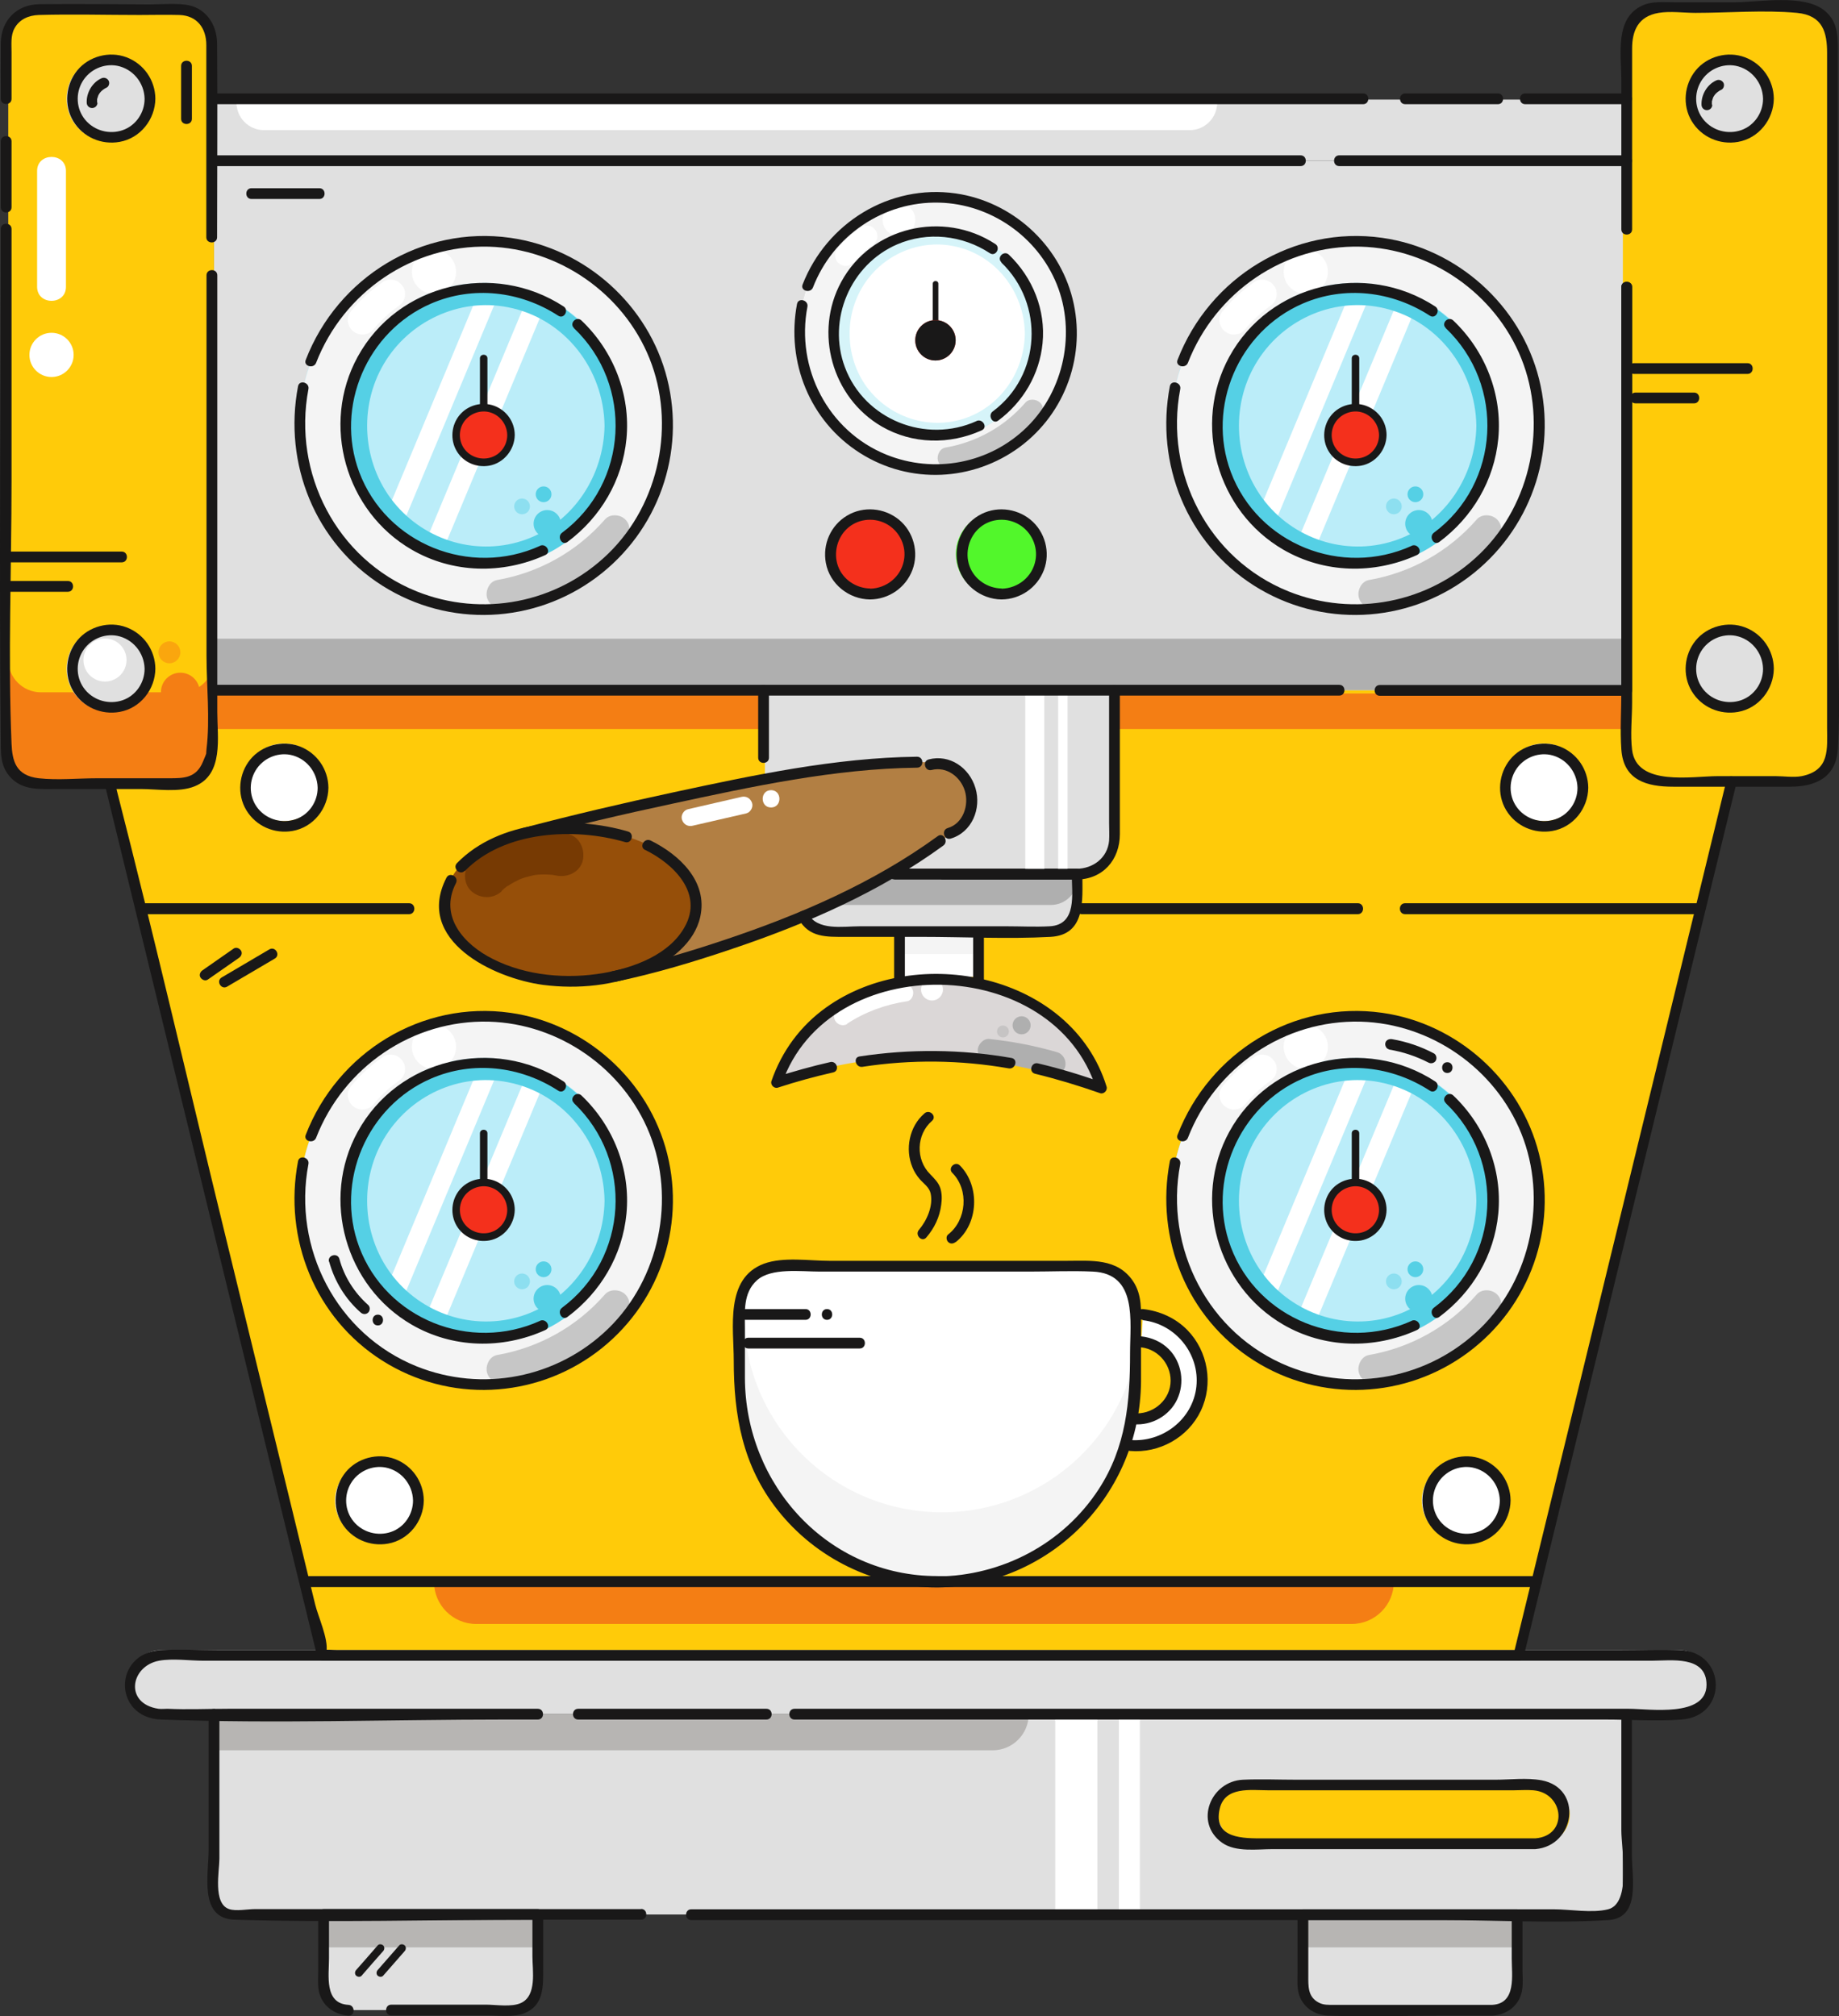 <?xml version="1.0" encoding="UTF-8"?>
<svg id="Layer_2" data-name="Layer 2" xmlns="http://www.w3.org/2000/svg" viewBox="0 0 95.64 104.87">
  <rect x="0" y="0" width="95.64" height="104.87" fill="#333333" stroke="none"/>
  <defs>
    <style>
      .cls-1 {
        fill: #f4f4f4;
      }

      .cls-2, .cls-3 {
        fill: #f47e14;
      }

      .cls-4 {
        fill: #fff;
      }

      .cls-5 {
        fill: #f4301c;
      }

      .cls-6 {
        fill: #ffcb09;
      }

      .cls-7 {
        fill: #b7b5b3;
      }

      .cls-8 {
        fill: #b27f43;
      }

      .cls-9 {
        fill: #bbedf9;
      }

      .cls-10 {
        fill: #dbd7d7;
      }

      .cls-11, .cls-12 {
        fill: #afafaf;
      }

      .cls-13 {
        fill: #e0e0e0;
      }

      .cls-14 {
        fill: #c6c6c6;
      }

      .cls-15 {
        fill: #191818;
      }

      .cls-16 {
        fill: #964f09;
      }

      .cls-17, .cls-18, .cls-19 {
        fill: #55d0e5;
      }

      .cls-20 {
        fill: #773a03;
      }

      .cls-21 {
        fill: #52f72b;
      }

      .cls-18 {
        opacity: .24;
      }

      .cls-19 {
        opacity: .45;
      }

      .cls-12, .cls-3 {
        opacity: .47;
      }
    </style>
  </defs>
  <g id="Layer_1-2" data-name="Layer 1">
    <g>
      <polygon class="cls-6" points="78.84 86.1 16.58 85.92 4.07 34.43 91.13 35.63 78.84 86.1"/>
      <path class="cls-2" d="M22.57,82.27h49.92c0,1.21-.98,2.2-2.2,2.2H24.77c-1.21,0-2.2-.98-2.2-2.2h0Z"/>
      <rect class="cls-13" x="6.71" y="85.83" width="82.32" height="3.32" rx="1.66" ry="1.66"/>
      <g>
        <path class="cls-13" d="M26.68,104.55h-8.56c-.71,0-1.29-.58-1.29-1.29v-3.69h11.14v3.69c0,.71-.58,1.29-1.29,1.29Z"/>
        <path class="cls-13" d="M77.61,104.55h-8.56c-.71,0-1.29-.58-1.29-1.29v-3.69h11.14v3.69c0,.71-.58,1.29-1.29,1.29Z"/>
      </g>
      <g>
        <rect class="cls-7" x="16.83" y="96.31" width="11.14" height="4.98"/>
        <rect class="cls-7" x="67.76" y="96.31" width="11.14" height="4.98"/>
      </g>
      <path class="cls-10" d="M40.31,56.3c2.43-7.32,14.71-7.06,16.89,.29-5.79-2.1-11.05-2.22-16.89-.29h0Z"/>
      <path class="cls-4" d="M48.76,82.27h0c-5.69,0-10.3-4.61-10.3-10.3v-4c0-1.17,.95-2.13,2.13-2.13h16.35c1.17,0,2.13,.95,2.13,2.13v4c0,5.69-4.61,10.3-10.3,10.3Z"/>
      <path class="cls-1" d="M59.29,68.36v3.4c0,5.69-4.61,10.3-10.3,10.3s-10.3-4.61-10.3-10.3v-3.4c0,5.69,4.61,10.3,10.3,10.3s10.3-4.61,10.3-10.3Z"/>
      <path class="cls-4" d="M58.77,75.24c1.88,.19,3.55-1.19,3.74-3.07s-1.19-3.55-3.07-3.74l-.09,1.41c1.1,.11,1.91,1.09,1.8,2.2s-1.09,1.91-2.2,1.8"/>
      <rect class="cls-13" x="11.13" y="8.36" width="73.38" height="27.54"/>
      <rect class="cls-11" x="11.13" y="33.22" width="73.38" height="2.68"/>
      <rect class="cls-2" x="11.13" y="36.07" width="28.58" height="1.85"/>
      <rect class="cls-2" x="57.95" y="36.07" width="28.58" height="1.85"/>
      <path class="cls-13" d="M11.01,89.16H84.39v9.38c0,.57-.46,1.04-1.04,1.04H12.18c-.65,0-1.17-.53-1.17-1.17v-9.25h0Z"/>
      <rect class="cls-6" x=".43" y=".39" width="10.7" height="40.26" rx="1.7" ry="1.7"/>
      <path class="cls-2" d="M11.13,34.31v5c0,.94-.77,1.7-1.71,1.7H2.13c-.94,0-1.7-.76-1.7-1.7v-5c0,.94,.76,1.7,1.7,1.7h7.29c.94,0,1.71-.76,1.71-1.7Z"/>
      <rect class="cls-6" x="84.4" y=".5" width="10.7" height="40.26" rx="1.7" ry="1.7"/>
      <rect class="cls-13" x="11.13" y="5.18" width="73.38" height="3.18"/>
      <path class="cls-15" d="M84.32,14.93v20.98l.28-.28h-12.84c-.36,0-.36,.56,0,.56h12.84c.15,0,.28-.13,.28-.28V14.93c0-.36-.56-.36-.56,0h0Z"/>
      <rect class="cls-6" x="63.34" y="92.84" width="18.3" height="3.06" rx="1.53" ry="1.53"/>
      <path class="cls-15" d="M69.65,8.64h14.95c.36,0,.36-.56,0-.56h-14.95c-.36,0-.36,.56,0,.56h0Z"/>
      <path class="cls-15" d="M11.13,8.64h56.51c.36,0,.36-.56,0-.56H11.13c-.36,0-.36,.56,0,.56h0Z"/>
      <g>
        <path class="cls-15" d="M.5,30.78H3.53c.36,0,.36-.56,0-.56H.5c-.36,0-.36,.56,0,.56H.5Z"/>
        <path class="cls-15" d="M.43,29.25H6.33c.36,0,.36-.56,0-.56H.43c-.36,0-.36,.56,0,.56H.43Z"/>
      </g>
      <g>
        <path class="cls-15" d="M85.06,20.98h3.04c.36,0,.36-.56,0-.56h-3.04c-.36,0-.36,.56,0,.56h0Z"/>
        <path class="cls-15" d="M84.98,19.45h5.9c.36,0,.36-.56,0-.56h-5.9c-.36,0-.36,.56,0,.56h0Z"/>
      </g>
      <path class="cls-15" d="M7.51,47.55h13.76c.37,0,.37-.57,0-.57H7.51c-.37,0-.37,.57,0,.57h0Z"/>
      <path class="cls-15" d="M73.08,47.55h15.15c.37,0,.37-.57,0-.57h-15.15c-.37,0-.37,.57,0,.57h0Z"/>
      <path class="cls-15" d="M56.26,47.55h14.35c.37,0,.37-.57,0-.57h-14.35c-.37,0-.37,.57,0,.57h0Z"/>
      <path class="cls-15" d="M15.89,82.55H79.91c.37,0,.37-.57,0-.57H15.89c-.37,0-.37,.57,0,.57h0Z"/>
      <path class="cls-15" d="M.6,5.14V2.69c0-.4-.05-.84,.15-1.21,.26-.48,.74-.68,1.26-.7,1.75-.05,3.5,0,5.25,0,.69,0,1.38-.02,2.07,0,.93,.03,1.4,.7,1.4,1.56V12.34c0,.36,.56,.36,.56,0,0-3.36,.03-6.72,0-10.08-.01-1.01-.61-1.9-1.67-2.02-.6-.07-1.24-.01-1.84-.01C5.87,.22,3.95,.2,2.03,.22,.85,.24,.06,1.07,.04,2.23,.03,3.2,.04,4.17,.04,5.14c0,.36,.56,.36,.56,0H.6Z"/>
      <path class="cls-15" d="M.6,10.78v-3.43c0-.36-.56-.36-.56,0v3.43c0,.36,.56,.36,.56,0H.6Z"/>
      <path class="cls-15" d="M10.74,14.32v19.79c0,1.57,.19,3.29,0,4.85-.04,.36,.05,.09-.19,.67-.35,.84-.99,.85-1.73,.85h-3.76c-1,0-2.06,.11-3.05,0-1.19-.14-1.37-.9-1.41-1.8-.19-4.53,0-9.11,0-13.64V11.91c0-.36-.56-.36-.56,0C.04,20.84-.05,29.78,.04,38.71c0,.61,.03,1.16,.45,1.66,.65,.77,1.6,.67,2.51,.67H7.33c.84,0,1.98,.19,2.79-.14,1.53-.61,1.18-2.56,1.18-3.86V14.32c0-.36-.56-.36-.56,0h0Z"/>
      <g>
        <circle class="cls-4" cx="19.44" cy="78.05" r="2.02"/>
        <circle class="cls-4" cx="75.96" cy="78.05" r="2.02"/>
      </g>
      <g>
        <circle class="cls-4" cx="14.77" cy="40.69" r="2.02"/>
        <circle class="cls-4" cx="80.29" cy="40.69" r="2.02"/>
      </g>
      <g>
        <circle class="cls-4" cx="19.74" cy="78.05" r="2.02"/>
        <circle class="cls-4" cx="76.27" cy="78.05" r="2.02"/>
      </g>
      <g>
        <path class="cls-15" d="M5.51,41.05c1.24,5.09,2.48,10.19,3.72,15.28l5.9,24.23c.46,1.87,.91,3.74,1.37,5.61,.03,.11,.14,.2,.26,.2h21.04c11.17,0,22.34,0,33.51,0h7.66c.35,0,.35-.54,0-.54H17.49c-.19,0-.47-.05-.65,0-.11,.03,.1,.31,.14,.06,.1-.65-.44-1.82-.59-2.44l-1.21-4.98c-1.15-4.72-2.3-9.44-3.45-14.16-1.87-7.66-3.65-15.35-5.6-22.98-.04-.14-.07-.29-.1-.43-.08-.34-.6-.19-.52,.14h0Z"/>
        <path class="cls-15" d="M89.79,40.58c-1.24,5.11-2.49,10.22-3.73,15.33-1.99,8.15-3.97,16.31-5.96,24.46-.46,1.89-.92,3.77-1.38,5.66-.08,.34,.44,.48,.52,.14,1.24-5.11,2.49-10.22,3.73-15.33,1.99-8.15,3.97-16.31,5.96-24.46,.46-1.89,.92-3.77,1.38-5.66,.08-.34-.44-.48-.52-.14h0Z"/>
      </g>
      <g>
        <path class="cls-15" d="M18.12,104.28c-1.27-.07-1.01-1.54-1.01-2.42v-2.28l-.28,.28h11.14l-.28-.28v2.17c0,.75,.24,2.04-.59,2.43-.49,.23-1.3,.09-1.81,.09h-4.94c-.36,0-.36,.56,0,.56h5.04c.58,0,1.31,.1,1.87-.11,1.02-.4,.99-1.39,.99-2.3v-2.84c0-.15-.13-.28-.28-.28h-11.14c-.15,0-.28,.13-.28,.28v2.89c0,.33-.03,.69,.02,1.02,.12,.79,.78,1.3,1.55,1.35,.36,.02,.36-.54,0-.56h0Z"/>
        <path class="cls-15" d="M77.61,104.28h-8.22c-.29,0-.57,.02-.83-.13-.55-.3-.52-.85-.52-1.38v-3.19l-.28,.28h11.14l-.28-.28v2.28c0,.88,.25,2.35-1.01,2.42-.36,.02-.36,.58,0,.56,.75-.04,1.39-.51,1.54-1.27,.07-.35,.03-.74,.03-1.09v-2.89c0-.15-.13-.28-.28-.28h-11.14c-.15,0-.28,.13-.28,.28v3.02c0,.4-.04,.82,.1,1.2,.23,.63,.82,1,1.48,1.03,2.03,.08,4.07,0,6.1,0h2.45c.36,0,.36-.56,0-.56Z"/>
      </g>
      <path class="cls-13" d="M58.03,35.86v7.7c0,1.03-.84,1.87-1.87,1.87h-14.51c-1.03,0-1.87-.84-1.87-1.87v-7.7"/>
      <path class="cls-13" d="M41.65,45.58h14.37v1.61c0,.76-.62,1.37-1.37,1.37h-11.62c-.57,0-1.06-.35-1.27-.85"/>
      <path class="cls-11" d="M41.73,45.43h14.37l-.07,.27c0,.76-.62,1.37-1.37,1.37h-11.62c-.57,0-1.06-.35-1.27-.85"/>
      <polygon class="cls-4" points="51.15 48.56 51.15 50.78 46.93 50.95 47.05 48.46 51.15 48.56"/>
      <polygon class="cls-1" points="50.95 48.51 50.95 49.62 46.72 49.62 46.84 48.46 50.95 48.51"/>
      <g>
        <path class="cls-15" d="M59.35,70.08c.94,.11,1.62,.98,1.52,1.91s-.98,1.6-1.91,1.52c-.37-.03-.36,.54,0,.57,.93,.08,1.86-.44,2.26-1.29s.25-1.92-.43-2.61c-.39-.39-.89-.61-1.44-.67-.15-.02-.28,.14-.29,.29,0,.17,.13,.27,.29,.29h0Z"/>
        <path class="cls-15" d="M59.44,68.67c1.7,.19,2.96,1.75,2.78,3.45s-1.76,2.92-3.45,2.78c-.37-.03-.36,.54,0,.57,1.52,.13,3.02-.7,3.68-2.09s.38-3.09-.7-4.2c-.62-.63-1.43-.99-2.3-1.09-.36-.04-.36,.53,0,.57h0Z"/>
      </g>
      <path class="cls-15" d="M48.76,81.98c-5.7,0-10-4.74-10.02-10.31,0-.86,0-1.72,0-2.57s-.11-1.85,.63-2.51,2.29-.45,3.25-.45h10.95c1.08,0,2.18-.05,3.26,0,2.34,.1,1.94,2.59,1.94,4.24,0,2.53-.2,4.88-1.63,7.08-1.85,2.84-5.02,4.5-8.39,4.54-.37,0-.37,.58,0,.57,5.89-.08,10.54-4.83,10.59-10.7,0-.95,0-1.9,0-2.85,0-.83,.07-1.67-.42-2.39-.82-1.2-2.18-1.05-3.44-1.05h-12.35c-1.03,0-2.4-.22-3.4,.15-2.04,.76-1.57,3.33-1.57,5.04,0,2.85,.46,5.47,2.28,7.77,1.99,2.53,5.09,4.03,8.31,4.03,.37,0,.37-.57,0-.57Z"/>
      <g>
        <g>
          <g>
            <circle class="cls-9" cx="25.15" cy="62.44" r="7.18"/>
            <circle class="cls-9" cx="25.15" cy="62.44" r="9.58"/>
          </g>
          <g>
            <rect class="cls-4" x="18.01" y="61.96" width="14.37" height="1" transform="translate(-42.15 61.65) rotate(-67.35)"/>
            <rect class="cls-4" x="16.16" y="61.01" width="13.55" height="1" transform="translate(-42.66 58.98) rotate(-67.35)"/>
          </g>
          <path class="cls-15" d="M25.35,61.51v-2.56c0-.25-.39-.25-.39,0v2.56c0,.25,.39,.25,.39,0h0Z"/>
          <circle class="cls-5" cx="25.15" cy="62.93" r="1.43"/>
          <path class="cls-15" d="M26.38,62.93c0,.51-.32,.98-.81,1.15s-1.05,.02-1.38-.38-.36-.97-.1-1.4,.78-.67,1.28-.58c.58,.11,1,.62,1.01,1.21,0,.25,.4,.25,.39,0,0-.68-.42-1.28-1.06-1.52s-1.38-.04-1.81,.48-.5,1.28-.15,1.87,1.03,.88,1.7,.76c.76-.14,1.31-.83,1.32-1.59,0-.25-.39-.25-.39,0Z"/>
          <path class="cls-1" d="M25.09,71.86c-5.25,0-9.52-4.22-9.52-9.42s4.27-9.42,9.52-9.42,9.52,4.22,9.52,9.42-4.27,9.42-9.52,9.42Zm0-16.83c-4.13,0-7.23,3.34-7.23,7.43s3.09,7.4,7.23,7.4,7.5-3.33,7.5-7.42-3.36-7.42-7.5-7.42Z"/>
          <path class="cls-4" d="M19.39,57.48c.34-.42,.73-.79,1.15-1.12l-.15,.12c.1-.08,.21-.16,.31-.23,.16-.11,.29-.25,.34-.45,.05-.18,.03-.42-.08-.58s-.26-.3-.45-.34-.41-.04-.58,.08c-.6,.42-1.15,.9-1.62,1.47-.07,.07-.12,.15-.16,.24-.05,.09-.07,.19-.06,.29,0,.18,.08,.4,.22,.53s.33,.23,.53,.22c.19,0,.41-.07,.53-.22h0Z"/>
          <circle class="cls-4" cx="22.57" cy="54.45" r="1.15"/>
          <path class="cls-17" d="M31.44,62.46c-.04,2.59-1.61,5.01-4.08,5.91s-5.24,.1-6.88-1.93-1.84-4.96-.52-7.2,3.91-3.45,6.45-2.95c2.95,.57,4.99,3.21,5.03,6.17,0,.71,1.11,.71,1.1,0-.04-3.04-1.87-5.8-4.72-6.91s-6.24-.17-8.17,2.22-2.2,5.81-.64,8.47c1.55,2.63,4.61,4.02,7.6,3.48,3.46-.63,5.89-3.79,5.93-7.25,0-.71-1.09-.71-1.1,0Z"/>
          <path class="cls-15" d="M29.85,57.38c3.11,2.96,2.84,8.07-.62,10.64-.28,.21,0,.69,.28,.48,1.73-1.29,2.86-3.2,3.07-5.37,.22-2.3-.68-4.57-2.34-6.15-.26-.25-.65,.15-.39,.39h0Z"/>
          <path class="cls-15" d="M28.09,68.7c-3.63,1.65-8-.08-9.41-3.84-1.27-3.41,.41-7.32,3.74-8.76,2.17-.94,4.64-.65,6.61,.63,.3,.2,.58-.29,.28-.48-3.63-2.37-8.62-1.2-10.71,2.62-1.92,3.51-.64,8.03,2.81,10.03,2.14,1.24,4.72,1.29,6.95,.28,.33-.15,.04-.63-.28-.48h0Z"/>
          <circle class="cls-17" cx="28.46" cy="67.55" r=".71"/>
          <circle class="cls-17" cx="28.27" cy="66.02" r=".41"/>
          <circle class="cls-19" cx="27.15" cy="66.65" r=".41"/>
          <path class="cls-14" d="M26.24,71.92c2.41-.42,4.67-1.69,6.28-3.53,.27-.3,.3-.76,0-1.06-.27-.27-.79-.31-1.06,0-1.46,1.67-3.43,2.77-5.61,3.15-.4,.07-.62,.56-.52,.92,.12,.42,.52,.59,.92,.52h0Z"/>
          <path class="cls-15" d="M16.44,59.18c1.43-3.68,5.01-6.14,8.98-6.04,3.65,.1,7,2.43,8.36,5.82s.53,7.54-2.14,10.14-6.58,3.33-9.97,1.97c-4.17-1.68-6.46-6.15-5.63-10.52,.07-.35-.47-.5-.54-.15-.77,4.03,.89,8.16,4.38,10.37s7.91,1.98,11.14-.43,4.64-6.49,3.68-10.32-4.25-6.79-8.16-7.34c-4.6-.65-8.98,2.05-10.64,6.35-.13,.33,.41,.48,.54,.15h0Z"/>
        </g>
        <g>
          <g>
            <circle class="cls-9" cx="70.49" cy="62.44" r="7.18"/>
            <circle class="cls-9" cx="70.49" cy="62.44" r="9.58"/>
          </g>
          <g>
            <rect class="cls-4" x="63.34" y="61.96" width="14.37" height="1" transform="translate(-14.28 103.49) rotate(-67.35)"/>
            <rect class="cls-4" x="61.5" y="61.01" width="13.55" height="1" transform="translate(-14.79 100.82) rotate(-67.35)"/>
          </g>
          <path class="cls-15" d="M70.69,61.51v-2.56c0-.25-.39-.25-.39,0v2.56c0,.25,.39,.25,.39,0h0Z"/>
          <circle class="cls-5" cx="70.49" cy="62.93" r="1.43"/>
          <path class="cls-15" d="M71.72,62.93c0,.51-.32,.98-.81,1.15s-1.05,.02-1.38-.38-.36-.97-.1-1.4,.78-.67,1.28-.58c.58,.11,1,.62,1.01,1.21,0,.25,.4,.25,.39,0,0-.68-.42-1.28-1.06-1.52s-1.38-.04-1.81,.48-.5,1.28-.15,1.87,1.03,.88,1.7,.76c.76-.14,1.31-.83,1.32-1.59,0-.25-.39-.25-.39,0Z"/>
          <path class="cls-1" d="M70.43,71.86c-5.25,0-9.52-4.22-9.52-9.42s4.27-9.42,9.52-9.42,9.52,4.22,9.52,9.42-4.27,9.42-9.52,9.42Zm0-16.83c-4.13,0-7.23,3.34-7.23,7.43s3.09,7.4,7.23,7.4,7.5-3.33,7.5-7.42-3.36-7.42-7.5-7.42Z"/>
          <path class="cls-4" d="M64.72,57.48c.34-.42,.73-.79,1.15-1.12l-.15,.12c.1-.08,.21-.16,.31-.23,.16-.11,.29-.25,.34-.45,.05-.18,.03-.42-.08-.58s-.26-.3-.45-.34-.41-.04-.58,.08c-.6,.42-1.15,.9-1.62,1.47-.07,.07-.12,.15-.16,.24-.05,.09-.07,.19-.06,.29,0,.18,.08,.4,.22,.53s.33,.23,.53,.22c.19,0,.41-.07,.53-.22h0Z"/>
          <circle class="cls-4" cx="67.91" cy="54.45" r="1.15"/>
          <path class="cls-17" d="M76.78,62.46c-.04,2.59-1.61,5.01-4.08,5.91s-5.24,.1-6.88-1.93-1.84-4.96-.52-7.2,3.91-3.45,6.45-2.95c2.95,.57,4.99,3.21,5.03,6.17,0,.71,1.11,.71,1.1,0-.04-3.04-1.87-5.8-4.72-6.91s-6.24-.17-8.17,2.22-2.2,5.81-.64,8.47,4.61,4.02,7.6,3.48c3.46-.63,5.89-3.79,5.93-7.25,0-.71-1.09-.71-1.1,0Z"/>
          <path class="cls-15" d="M75.19,57.38c3.11,2.96,2.84,8.07-.62,10.64-.28,.21,0,.69,.28,.48,1.73-1.29,2.86-3.2,3.07-5.37,.22-2.3-.68-4.57-2.34-6.15-.26-.25-.65,.15-.39,.39h0Z"/>
          <path class="cls-15" d="M73.42,68.7c-3.63,1.65-8-.08-9.41-3.84-1.27-3.41,.41-7.32,3.74-8.76,2.17-.94,4.64-.65,6.61,.63,.3,.2,.58-.29,.28-.48-3.63-2.37-8.62-1.2-10.71,2.62-1.92,3.51-.64,8.03,2.81,10.03,2.14,1.24,4.72,1.29,6.95,.28,.33-.15,.04-.63-.28-.48h0Z"/>
          <circle class="cls-17" cx="73.79" cy="67.55" r=".71"/>
          <circle class="cls-17" cx="73.61" cy="66.02" r=".41"/>
          <circle class="cls-19" cx="72.49" cy="66.65" r=".41"/>
          <path class="cls-14" d="M71.58,71.92c2.41-.42,4.67-1.69,6.28-3.53,.27-.3,.3-.76,0-1.06-.27-.27-.79-.31-1.06,0-1.46,1.67-3.43,2.77-5.61,3.15-.4,.07-.62,.56-.52,.92,.12,.42,.52,.59,.92,.52h0Z"/>
          <path class="cls-15" d="M61.78,59.18c1.43-3.68,5.01-6.14,8.98-6.04,3.65,.1,7,2.43,8.36,5.82s.53,7.54-2.14,10.14-6.58,3.33-9.97,1.97c-4.17-1.68-6.46-6.15-5.63-10.52,.07-.35-.47-.5-.54-.15-.77,4.03,.89,8.16,4.38,10.37s7.91,1.98,11.14-.43,4.64-6.49,3.68-10.32-4.25-6.79-8.16-7.34c-4.6-.65-8.98,2.05-10.64,6.35-.13,.33,.41,.48,.54,.15h0Z"/>
        </g>
      </g>
      <g>
        <g>
          <g>
            <circle class="cls-9" cx="25.15" cy="22.13" r="7.18"/>
            <circle class="cls-9" cx="25.15" cy="22.13" r="9.58"/>
          </g>
          <g>
            <rect class="cls-4" x="18.01" y="21.65" width="14.37" height="1" transform="translate(-4.95 36.87) rotate(-67.35)"/>
            <rect class="cls-4" x="16.16" y="20.7" width="13.55" height="1" transform="translate(-5.46 34.2) rotate(-67.35)"/>
          </g>
          <path class="cls-15" d="M25.35,21.2v-2.56c0-.25-.39-.25-.39,0v2.56c0,.25,.39,.25,.39,0h0Z"/>
          <circle class="cls-5" cx="25.15" cy="22.63" r="1.43"/>
          <path class="cls-15" d="M26.38,22.63c0,.51-.32,.98-.81,1.15s-1.05,.02-1.38-.38-.36-.97-.1-1.4,.78-.67,1.28-.58c.58,.11,1,.62,1.01,1.21,0,.25,.4,.25,.39,0,0-.68-.42-1.28-1.06-1.52s-1.38-.04-1.81,.48-.5,1.28-.15,1.87,1.03,.88,1.7,.76c.76-.14,1.31-.83,1.32-1.59,0-.25-.39-.25-.39,0Z"/>
          <path class="cls-1" d="M25.09,31.55c-5.25,0-9.52-4.22-9.52-9.42s4.27-9.42,9.52-9.42,9.52,4.22,9.52,9.42-4.27,9.42-9.52,9.42Zm0-16.83c-4.13,0-7.23,3.34-7.23,7.43s3.09,7.4,7.23,7.4,7.5-3.33,7.5-7.42-3.36-7.42-7.5-7.42Z"/>
          <path class="cls-4" d="M19.39,17.17c.34-.42,.73-.79,1.15-1.12l-.15,.12c.1-.08,.21-.16,.31-.23,.16-.11,.29-.25,.34-.45,.05-.18,.03-.42-.08-.58s-.26-.3-.45-.34-.41-.04-.58,.08c-.6,.42-1.15,.9-1.62,1.47-.07,.07-.12,.15-.16,.24-.05,.09-.07,.19-.06,.29,0,.18,.08,.4,.22,.53s.33,.23,.53,.22c.19,0,.41-.07,.53-.22h0Z"/>
          <circle class="cls-4" cx="22.57" cy="14.14" r="1.15"/>
          <path class="cls-17" d="M31.44,22.15c-.04,2.59-1.61,5.01-4.08,5.91s-5.24,.1-6.88-1.93-1.84-4.96-.52-7.2c1.3-2.21,3.91-3.45,6.45-2.95,2.95,.57,4.99,3.21,5.03,6.17,0,.71,1.11,.71,1.1,0-.04-3.04-1.87-5.8-4.72-6.91s-6.24-.17-8.17,2.22-2.2,5.81-.64,8.47,4.61,4.02,7.6,3.48c3.46-.63,5.89-3.79,5.93-7.25,0-.71-1.09-.71-1.1,0Z"/>
          <path class="cls-15" d="M29.85,17.07c3.11,2.96,2.84,8.07-.62,10.64-.28,.21,0,.69,.28,.48,1.73-1.29,2.86-3.2,3.07-5.37,.22-2.3-.68-4.57-2.34-6.15-.26-.25-.65,.15-.39,.39h0Z"/>
          <path class="cls-15" d="M28.09,28.39c-3.63,1.65-8-.08-9.41-3.84-1.27-3.41,.41-7.32,3.74-8.76,2.17-.94,4.64-.65,6.61,.63,.3,.2,.58-.29,.28-.48-3.63-2.37-8.62-1.2-10.71,2.62-1.92,3.51-.64,8.03,2.81,10.03,2.14,1.24,4.72,1.29,6.95,.28,.33-.15,.04-.63-.28-.48h0Z"/>
          <circle class="cls-17" cx="28.46" cy="27.24" r=".71"/>
          <circle class="cls-17" cx="28.27" cy="25.71" r=".41"/>
          <circle class="cls-19" cx="27.15" cy="26.34" r=".41"/>
          <path class="cls-14" d="M26.24,31.61c2.41-.42,4.67-1.69,6.28-3.53,.27-.3,.3-.76,0-1.06-.27-.27-.79-.31-1.06,0-1.46,1.67-3.43,2.77-5.61,3.15-.4,.07-.62,.56-.52,.92,.12,.42,.52,.59,.92,.52h0Z"/>
          <path class="cls-15" d="M16.44,18.87c1.43-3.68,5.01-6.14,8.98-6.04,3.65,.1,7,2.43,8.36,5.82s.53,7.54-2.14,10.14-6.58,3.33-9.97,1.97c-4.17-1.68-6.46-6.15-5.63-10.52,.07-.35-.47-.5-.54-.15-.77,4.03,.89,8.16,4.38,10.37s7.91,1.98,11.14-.43,4.64-6.49,3.68-10.32-4.25-6.79-8.16-7.34c-4.6-.65-8.98,2.05-10.64,6.35-.13,.33,.41,.48,.54,.15h0Z"/>
        </g>
        <g>
          <g>
            <circle class="cls-9" cx="70.49" cy="22.13" r="7.18"/>
            <circle class="cls-9" cx="70.49" cy="22.13" r="9.58"/>
          </g>
          <g>
            <rect class="cls-4" x="63.34" y="21.65" width="14.37" height="1" transform="translate(22.92 78.71) rotate(-67.35)"/>
            <rect class="cls-4" x="61.5" y="20.7" width="13.55" height="1" transform="translate(22.41 76.04) rotate(-67.35)"/>
          </g>
          <path class="cls-15" d="M70.69,21.2v-2.56c0-.25-.39-.25-.39,0v2.56c0,.25,.39,.25,.39,0h0Z"/>
          <circle class="cls-5" cx="70.49" cy="22.63" r="1.43"/>
          <path class="cls-15" d="M71.72,22.63c0,.51-.32,.98-.81,1.15s-1.05,.02-1.38-.38-.36-.97-.1-1.4,.78-.67,1.28-.58c.58,.11,1,.62,1.01,1.21,0,.25,.4,.25,.39,0,0-.68-.42-1.28-1.06-1.52s-1.38-.04-1.81,.48-.5,1.28-.15,1.87,1.03,.88,1.7,.76c.76-.14,1.31-.83,1.32-1.59,0-.25-.39-.25-.39,0Z"/>
          <path class="cls-1" d="M70.43,31.55c-5.25,0-9.52-4.22-9.52-9.42s4.27-9.42,9.52-9.42,9.52,4.22,9.52,9.42-4.27,9.42-9.52,9.42Zm0-16.83c-4.13,0-7.23,3.34-7.23,7.43s3.09,7.4,7.23,7.4,7.5-3.33,7.5-7.42-3.36-7.42-7.5-7.42Z"/>
          <path class="cls-4" d="M64.72,17.17c.34-.42,.73-.79,1.15-1.12l-.15,.12c.1-.08,.21-.16,.31-.23,.16-.11,.29-.25,.34-.45,.05-.18,.03-.42-.08-.58s-.26-.3-.45-.34-.41-.04-.58,.08c-.6,.42-1.15,.9-1.62,1.47-.07,.07-.12,.15-.16,.24-.05,.09-.07,.19-.06,.29,0,.18,.08,.4,.22,.53s.33,.23,.53,.22c.19,0,.41-.07,.53-.22h0Z"/>
          <circle class="cls-4" cx="67.91" cy="14.14" r="1.15"/>
          <path class="cls-17" d="M76.78,22.15c-.04,2.59-1.61,5.01-4.08,5.91s-5.24,.1-6.88-1.93-1.84-4.96-.52-7.2,3.91-3.45,6.45-2.95c2.95,.57,4.99,3.21,5.03,6.17,0,.71,1.11,.71,1.1,0-.04-3.04-1.87-5.8-4.72-6.91s-6.24-.17-8.17,2.22-2.2,5.81-.64,8.47,4.61,4.02,7.6,3.48c3.46-.63,5.89-3.79,5.93-7.25,0-.71-1.09-.71-1.1,0Z"/>
          <path class="cls-15" d="M75.19,17.07c3.11,2.96,2.84,8.07-.62,10.64-.28,.21,0,.69,.28,.48,1.73-1.29,2.86-3.2,3.07-5.37,.22-2.3-.68-4.57-2.34-6.15-.26-.25-.65,.15-.39,.39h0Z"/>
          <path class="cls-15" d="M73.42,28.39c-3.63,1.65-8-.08-9.41-3.84-1.27-3.41,.41-7.32,3.74-8.76,2.17-.94,4.64-.65,6.61,.63,.3,.2,.58-.29,.28-.48-3.63-2.37-8.62-1.2-10.71,2.62-1.92,3.51-.64,8.03,2.81,10.03,2.14,1.24,4.72,1.29,6.95,.28,.33-.15,.04-.63-.28-.48h0Z"/>
          <circle class="cls-17" cx="73.79" cy="27.24" r=".71"/>
          <circle class="cls-17" cx="73.61" cy="25.71" r=".41"/>
          <circle class="cls-19" cx="72.49" cy="26.34" r=".41"/>
          <path class="cls-14" d="M71.58,31.61c2.41-.42,4.67-1.69,6.28-3.53,.27-.3,.3-.76,0-1.06-.27-.27-.79-.31-1.06,0-1.46,1.67-3.43,2.77-5.61,3.15-.4,.07-.62,.56-.52,.92,.12,.42,.52,.59,.92,.52h0Z"/>
          <path class="cls-15" d="M61.78,18.87c1.43-3.68,5.01-6.14,8.98-6.04,3.65,.1,7,2.43,8.36,5.82s.53,7.54-2.14,10.14-6.58,3.33-9.97,1.97c-4.17-1.68-6.46-6.15-5.63-10.52,.07-.35-.47-.5-.54-.15-.77,4.03,.89,8.16,4.38,10.37s7.91,1.98,11.14-.43,4.64-6.49,3.68-10.32-4.25-6.79-8.16-7.34c-4.6-.65-8.98,2.05-10.64,6.35-.13,.33,.41,.48,.54,.15h0Z"/>
        </g>
      </g>
      <path class="cls-15" d="M79.86,95.62h-14.15c-1.01,0-2.64,.04-2.28-1.53,.27-1.19,1.62-.97,2.54-.97h12.74c.34,0,.7-.03,1.04,0,1.6,.14,1.83,2.36,.1,2.5-.35,.03-.36,.58,0,.56,2.07-.17,2.5-3.17,.32-3.58-.76-.14-1.63-.03-2.4-.03h-10.32c-.93,0-1.87-.04-2.8,0-1.69,.07-2.57,2.23-1.09,3.28,.71,.5,1.81,.33,2.63,.33h13.66c.36,0,.36-.56,0-.56Z"/>
      <circle class="cls-13" cx="5.67" cy="5.14" r="2.21"/>
      <circle class="cls-13" cx="89.79" cy="5.08" r="1.96"/>
      <circle class="cls-13" cx="89.79" cy="34.79" r="1.96"/>
      <circle class="cls-13" cx="5.67" cy="34.79" r="2.21"/>
      <path class="cls-15" d="M7.52,5.14c0,.72-.45,1.39-1.14,1.63s-1.48,.03-1.95-.54-.51-1.37-.14-1.99,1.1-.95,1.8-.82c.82,.16,1.41,.88,1.43,1.71,0,.36,.56,.36,.56,0-.01-.96-.6-1.81-1.5-2.15s-1.96-.05-2.56,.68-.71,1.81-.21,2.64,1.46,1.25,2.41,1.08c1.08-.19,1.85-1.17,1.86-2.25,0-.36-.55-.36-.56,0Z"/>
      <g>
        <path class="cls-15" d="M84.88,11.92c0-3.13,0-6.26,0-9.39,0-.92,.31-1.68,1.38-1.86,.6-.1,1.31,0,1.92,0,1.73,0,3.55-.16,5.28,0,1.34,.13,1.56,1.02,1.56,2.08V37.86c0,1.09,.16,2.21-1.32,2.51-.42,.08-.94,0-1.36,0h-3c-1.35,0-4.22,.55-4.46-1.36-.1-.79,0-1.67,0-2.47V14.93c0-.36-.56-.36-.56,0v21.03c0,1-.07,2.03,0,3.02,.11,1.62,1.34,1.94,2.7,1.94h6.08c1.31,0,2.38-.47,2.48-1.95,.14-2.29,0-4.63,0-6.92,0-4.38,0-8.77,0-13.15V2.87c0-.85,.06-1.69-.67-2.3-1.07-.91-3.45-.45-4.72-.45h-3.09c-.55,0-1.16-.07-1.67,.16-1.47,.65-1.11,2.56-1.11,3.86v7.79c0,.36,.56,.36,.56,0h0Z"/>
        <g>
          <path class="cls-15" d="M91.69,5.14c0,.72-.45,1.39-1.14,1.63s-1.48,.03-1.95-.54-.51-1.37-.14-1.99,1.1-.95,1.8-.82c.82,.16,1.41,.88,1.43,1.71,0,.36,.56,.36,.56,0-.01-.96-.6-1.81-1.5-2.15s-1.96-.05-2.56,.68-.71,1.81-.21,2.64,1.46,1.25,2.41,1.08c1.08-.19,1.85-1.17,1.86-2.25,0-.36-.55-.36-.56,0Z"/>
          <path class="cls-15" d="M91.69,34.79c0,.72-.45,1.39-1.14,1.63s-1.48,.03-1.95-.54-.51-1.37-.14-1.99,1.1-.95,1.8-.82c.82,.16,1.41,.88,1.43,1.71,0,.36,.56,.36,.56,0-.01-.96-.6-1.81-1.5-2.15s-1.96-.05-2.56,.68-.71,1.81-.21,2.64,1.46,1.25,2.41,1.08c1.08-.19,1.85-1.17,1.86-2.25,0-.36-.55-.36-.56,0Z"/>
        </g>
      </g>
      <g>
        <circle class="cls-5" cx="45.26" cy="28.82" r="2.21"/>
        <circle class="cls-21" cx="51.92" cy="28.82" r="2.21"/>
        <path class="cls-15" d="M52.1,30.61c-.74-.01-1.43-.47-1.68-1.17s-.03-1.53,.55-2.01,1.41-.52,2.04-.14,.98,1.13,.84,1.86c-.16,.85-.9,1.45-1.76,1.47-.36,0-.36,.56,0,.56,.98-.01,1.85-.61,2.2-1.53s.06-2-.7-2.62-1.85-.72-2.7-.21-1.28,1.49-1.1,2.46c.2,1.1,1.2,1.89,2.3,1.9,.36,0,.36-.55,0-.56Z"/>
        <path class="cls-15" d="M45.26,30.61c-.74-.01-1.43-.47-1.68-1.17s-.03-1.53,.55-2.01,1.41-.52,2.04-.14,.98,1.13,.84,1.86c-.16,.85-.9,1.45-1.76,1.47-.36,0-.36,.56,0,.56,.98-.01,1.85-.61,2.2-1.53s.06-2-.7-2.62-1.85-.72-2.7-.21-1.28,1.49-1.1,2.46c.2,1.1,1.2,1.89,2.3,1.9,.36,0,.36-.55,0-.56Z"/>
      </g>
      <path class="cls-8" d="M48.96,43.02l-.92-3.1c-.09-.3-.36-.51-.68-.5-6.87,.22-19.86,3.68-19.86,3.68l.03,.04c-2.47,.57-4.23,2.01-4.23,3.7,0,2.19,2.93,3.96,6.54,3.96,.79,0,1.55-.09,2.25-.24h0s9.91-2.05,16.6-6.76c.24-.17,.35-.48,.26-.77Z"/>
      <path class="cls-16" d="M36.2,47.26c0,2.19-2.93,3.96-6.54,3.96s-6.54-1.77-6.54-3.96c0-1.86,1.13-3.24,4.52-3.93,.6-.12,1.28,.07,2.02-.03,3.58-.47,6.54,1.77,6.54,3.96Z"/>
      <g>
        <path class="cls-15" d="M47.06,50.95v-2.23c0-.36-.56-.36-.56,0v2.23c0,.36,.56,.36,.56,0h0Z"/>
        <path class="cls-15" d="M50.61,48.81v2.22c0,.36,.56,.36,.56,0v-2.22c0-.36-.56-.36-.56,0h0Z"/>
      </g>
      <path class="cls-15" d="M46.51,45.75h9.51l-.28-.28c0,1.02,.29,2.64-1.16,2.71-.74,.04-1.48,0-2.22,0h-7.65c-.89,0-2.2,.25-2.7-.67-.17-.31-.65-.03-.48,.28,.54,.99,1.47,.94,2.43,.94h3.95c2.23,0,4.49,.12,6.72,0,1.85-.1,1.66-1.92,1.66-3.27,0-.15-.13-.28-.28-.28h-9.51c-.36,0-.36,.56,0,.56h0Z"/>
      <path class="cls-4" d="M44.05,53.25c.95-.62,1.99-1,3.12-1.17,.24-.03,.37-.34,.31-.55-.07-.26-.31-.35-.55-.31-1.18,.17-2.33,.6-3.33,1.26-.2,.13-.29,.4-.16,.62,.12,.2,.41,.3,.62,.16h0Z"/>
      <circle class="cls-4" cx="48.47" cy="51.47" r=".57"/>
      <path class="cls-11" d="M51.44,55.24c.14,.01,.27,.03,.41,.05,.08,0,.15,.02,.23,.03-.12-.02,.04,0,.07,.01,.27,.04,.55,.09,.82,.14,.57,.11,1.13,.26,1.69,.42,.3,.09,.67-.11,.74-.42s-.1-.64-.42-.74c-1.16-.34-2.33-.56-3.53-.69-.31-.03-.61,.3-.6,.6,.02,.35,.26,.57,.6,.6h0Z"/>
      <path class="cls-15" d="M52.61,55.03c-2.63-.46-5.28-.48-7.91-.08-.35,.05-.2,.59,.15,.54,2.53-.39,5.09-.36,7.61,.08,.35,.06,.5-.47,.15-.54h0Z"/>
      <path class="cls-15" d="M43.19,55.24c-.97,.22-1.93,.49-2.87,.79l.34,.34c2.43-7.04,14.16-6.79,16.36,.29l.34-.34c-1.11-.4-2.23-.74-3.38-1.01-.35-.08-.5,.45-.15,.54,1.15,.28,2.27,.62,3.38,1.01,.2,.07,.4-.15,.34-.34-1.82-5.87-9.84-7.5-14.57-4.13-1.35,.96-2.32,2.28-2.86,3.84-.07,.2,.15,.41,.34,.34,.95-.31,1.9-.57,2.87-.79,.35-.08,.2-.61-.15-.54h0Z"/>
      <circle class="cls-12" cx="52.16" cy="53.65" r=".31"/>
      <circle class="cls-11" cx="53.13" cy="53.33" r=".47"/>
      <path class="cls-15" d="M33.56,44.21c1.48,.73,3.03,2.25,2.05,4-.81,1.46-2.67,2.13-4.22,2.4-1.9,.33-4.02,.15-5.76-.73-1.5-.75-2.81-2.21-1.92-3.94,.17-.33-.32-.61-.49-.29-1.68,3.26,2.45,5.24,5.04,5.58,1.81,.23,3.72,.04,5.39-.7,1.21-.54,2.47-1.48,2.77-2.85,.4-1.83-1.08-3.22-2.58-3.96-.33-.16-.62,.33-.29,.49h0Z"/>
      <path class="cls-4" d="M36.02,42.95l2.78-.64c.23-.05,.39-.33,.31-.55-.08-.24-.31-.37-.55-.31l-2.78,.64c-.23,.05-.39,.33-.31,.55,.08,.24,.31,.37,.55,.31h0Z"/>
      <path class="cls-4" d="M40.1,42c.58,0,.58-.9,0-.9s-.58,.9,0,.9h0Z"/>
      <path class="cls-8" d="M48.25,39.64c.88-.24,1.76,.51,2.03,1.49s-.06,2.05-.95,2.29l-.6,.56-1.13-4.34h.64Z"/>
      <path class="cls-15" d="M48.45,40.05c.78-.2,1.51,.36,1.73,1.09s-.08,1.69-.89,1.93c-.35,.1-.2,.65,.15,.55,1.11-.33,1.61-1.56,1.29-2.63s-1.35-1.77-2.43-1.49c-.35,.09-.2,.64,.15,.55h0Z"/>
      <path class="cls-15" d="M48.77,43.49c-3.32,2.42-7.16,4.08-11.04,5.38-1.93,.65-3.9,1.23-5.89,1.65-.36,.07-.21,.62,.15,.55,2.06-.43,4.1-1.04,6.1-1.72,3.86-1.3,7.67-2.96,10.97-5.37,.29-.21,0-.71-.29-.49h0Z"/>
      <path class="cls-15" d="M27.39,43.61c2.5-.67,5.02-1.26,7.55-1.8,4.17-.9,8.47-1.83,12.75-1.88,.37,0,.37-.57,0-.57-4.25,.05-8.52,.96-12.66,1.85-2.61,.56-5.22,1.17-7.8,1.85-.35,.09-.2,.64,.15,.55h0Z"/>
      <rect class="cls-4" x="53.32" y="35.86" width=".99" height="9.5"/>
      <rect class="cls-4" x="55.03" y="35.86" width=".49" height="9.5"/>
      <path class="cls-15" d="M39.99,39.41v-3.51c0-.36-.56-.36-.56,0v3.51c0,.36,.56,.36,.56,0h0Z"/>
      <path class="cls-15" d="M57.68,35.9v6.91c0,.3,.02,.62,0,.92-.08,.89-.83,1.45-1.69,1.46-1.16,.01-2.31,0-3.47,0h-3.48c-.36,0-.36,.56,0,.56,2.31,0,4.61,.01,6.92,0,1.39,0,2.28-1.02,2.28-2.37v-7.47c0-.36-.56-.36-.56,0h0Z"/>
      <path class="cls-15" d="M69.65,35.62H11.13c-.36,0-.36,.56,0,.56h58.52c.36,0,.36-.56,0-.56h0Z"/>
      <path class="cls-15" d="M38.78,68.65h3.11c.36,0,.36-.56,0-.56h-3.11c-.36,0-.36,.56,0,.56h0Z"/>
      <path class="cls-15" d="M43.01,68.65c.36,0,.36-.56,0-.56s-.36,.56,0,.56h0Z"/>
      <path class="cls-15" d="M10.81,50.95l1.62-1.13c.12-.08,.19-.25,.1-.38-.08-.12-.25-.19-.38-.1l-1.62,1.13c-.12,.08-.19,.25-.1,.38,.08,.12,.25,.19,.38,.1h0Z"/>
      <path class="cls-15" d="M11.81,51.32c.83-.49,1.65-.97,2.48-1.46,.31-.18,.03-.66-.28-.48-.83,.49-1.65,.97-2.48,1.46-.31,.18-.03,.66,.28,.48h0Z"/>
      <rect class="cls-4" x="54.88" y="89.16" width="2.19" height="10.42"/>
      <rect class="cls-4" x="58.19" y="89.16" width="1.09" height="10.42"/>
      <path class="cls-4" d="M1.93,8.89v6.03c0,.97,1.5,.97,1.5,0v-6.03c0-.97-1.5-.97-1.5,0h0Z"/>
      <circle class="cls-4" cx="2.68" cy="18.46" r="1.15"/>
      <path class="cls-15" d="M5.05,5.34c0-.05,0-.1,0-.15s0,.06,0,.02c0-.01,0-.02,0-.04,0-.02,.01-.05,.02-.07s.01-.05,.02-.07,.05-.09,0-.02c.02-.04,.04-.09,.07-.13,.01-.02,.03-.04,.04-.06,0,0,.01-.02,.02-.02,.03-.05-.04,.05,0,0,.03-.04,.06-.07,.1-.1,.02-.02,.04-.03,.06-.05,.03-.02-.05,.04-.01,.01,.01,0,.02-.01,.03-.02,.04-.03,.09-.06,.14-.08,.13-.06,.18-.26,.1-.38-.09-.13-.24-.17-.38-.1-.47,.22-.77,.75-.75,1.26,0,.15,.12,.28,.28,.28,.15,0,.28-.12,.28-.28h0Z"/>
      <path class="cls-15" d="M89.03,5.45c0-.05,0-.1,0-.15s0,.06,0,.02c0-.01,0-.02,0-.04,0-.02,.01-.05,.02-.07s.01-.05,.02-.07,.05-.09,0-.02c.02-.04,.04-.09,.07-.13,.01-.02,.03-.04,.04-.06,0,0,.01-.02,.02-.02,.03-.05-.04,.05,0,0,.03-.04,.06-.07,.1-.1,.02-.02,.04-.03,.06-.05,.03-.02-.05,.04-.01,.01,.01,0,.02-.01,.03-.02,.04-.03,.09-.06,.14-.08,.13-.06,.18-.26,.1-.38-.09-.13-.24-.17-.38-.1-.47,.22-.77,.75-.75,1.26,0,.15,.12,.28,.28,.28,.15,0,.28-.12,.28-.28h0Z"/>
      <path class="cls-15" d="M9.42,3.43v2.75c0,.36,.56,.36,.56,0V3.43c0-.36-.56-.36-.56,0h0Z"/>
      <path class="cls-15" d="M13.08,10.35h3.53c.36,0,.36-.56,0-.56h-3.53c-.36,0-.36,.56,0,.56h0Z"/>
      <circle class="cls-2" cx="9.38" cy="36" r="1.01"/>
      <circle class="cls-3" cx="8.81" cy="33.93" r=".57"/>
      <circle class="cls-4" cx="5.46" cy="34.33" r="1.12"/>
      <path class="cls-15" d="M7.52,34.79c0,.72-.45,1.39-1.14,1.63s-1.48,.03-1.95-.54-.51-1.37-.14-1.99,1.1-.95,1.8-.82c.82,.16,1.41,.88,1.43,1.71,0,.36,.56,.36,.56,0-.01-.96-.6-1.81-1.5-2.15s-1.96-.05-2.56,.68-.71,1.81-.21,2.64,1.46,1.25,2.41,1.08c1.08-.19,1.85-1.17,1.86-2.25,0-.36-.55-.36-.56,0Z"/>
      <path class="cls-4" d="M12.29,5.34H63.3c0,.79-.64,1.43-1.43,1.43H13.73c-.79,0-1.43-.64-1.43-1.43h0Z"/>
      <path class="cls-15" d="M79.32,5.42h5.28c.36,0,.36-.56,0-.56h-5.28c-.36,0-.36,.56,0,.56h0Z"/>
      <path class="cls-15" d="M73.08,5.42h4.82c.36,0,.36-.56,0-.56h-4.82c-.36,0-.36,.56,0,.56h0Z"/>
      <path class="cls-15" d="M11.13,5.42H31.31c10.72,0,21.45,0,32.17,0h7.41c.36,0,.36-.56,0-.56-6.72,0-13.45,0-20.17,0H11.13c-.36,0-.36,.56,0,.56h0Z"/>
      <g>
        <g>
          <circle class="cls-4" cx="48.65" cy="17.34" r="5.31"/>
          <circle class="cls-4" cx="48.65" cy="17.34" r="7.08"/>
        </g>
        <path class="cls-15" d="M48.8,16.65v-1.89c0-.19-.29-.19-.29,0v1.89c0,.19,.29,.19,.29,0h0Z"/>
        <circle class="cls-5" cx="48.65" cy="17.7" r="1.05"/>
        <circle class="cls-15" cx="48.65" cy="17.7" r="1.05"/>
        <path class="cls-1" d="M48.61,24.3c-3.88,0-7.04-3.12-7.04-6.96s3.16-6.96,7.04-6.96,7.04,3.12,7.04,6.96-3.16,6.96-7.04,6.96Zm0-12.44c-3.06,0-5.34,2.47-5.34,5.5s2.29,5.47,5.34,5.47,5.54-2.46,5.54-5.48-2.49-5.48-5.54-5.48Z"/>
        <path class="cls-4" d="M44.39,13.67c.25-.31,.54-.58,.85-.83l-.11,.09c.08-.06,.15-.12,.23-.17,.12-.08,.21-.19,.25-.33,.04-.13,.02-.31-.06-.43s-.19-.22-.33-.25-.31-.03-.43,.06c-.44,.31-.85,.67-1.2,1.08-.05,.05-.09,.11-.11,.18-.03,.07-.05,.14-.05,.21,0,.14,.06,.3,.16,.39s.24,.17,.39,.16c.14,0,.3-.05,.39-.16h0Z"/>
        <circle class="cls-4" cx="46.75" cy="11.43" r=".85"/>
        <path class="cls-18" d="M53.3,17.35c-.03,1.92-1.19,3.7-3.01,4.37s-3.87,.07-5.08-1.42-1.36-3.66-.39-5.32,2.89-2.55,4.76-2.18c2.18,.42,3.69,2.37,3.72,4.56,0,.52,.82,.53,.82,0-.03-2.25-1.38-4.29-3.49-5.11s-4.62-.13-6.04,1.64-1.63,4.3-.47,6.26,3.4,2.97,5.62,2.57c2.56-.47,4.35-2.8,4.39-5.36,0-.52-.81-.52-.82,0Z"/>
        <path class="cls-15" d="M52.07,13.65c2.26,2.16,2.08,5.88-.44,7.75-.28,.21,0,.69,.28,.48,1.3-.97,2.15-2.4,2.31-4.03,.17-1.72-.51-3.41-1.75-4.6-.26-.25-.65,.15-.39,.39h0Z"/>
        <path class="cls-15" d="M50.79,21.9c-2.64,1.2-5.83-.07-6.85-2.8-.93-2.48,.29-5.34,2.72-6.39,1.58-.68,3.39-.48,4.82,.46,.3,.2,.58-.29,.28-.48-2.71-1.77-6.45-.9-8.01,1.97-1.43,2.63-.48,6.02,2.1,7.52,1.6,.93,3.54,.96,5.21,.2,.33-.15,.04-.63-.28-.48h0Z"/>
        <path class="cls-14" d="M49.46,24.34c1.78-.31,3.45-1.25,4.64-2.61,.2-.23,.22-.56,0-.78-.2-.2-.59-.23-.78,0-1.08,1.24-2.53,2.05-4.15,2.33-.3,.05-.46,.41-.39,.68,.09,.31,.39,.44,.68,.39h0Z"/>
        <path class="cls-15" d="M42.28,14.95c1.04-2.69,3.67-4.49,6.57-4.41,2.67,.07,5.11,1.77,6.11,4.25s.39,5.52-1.56,7.43-4.82,2.43-7.3,1.43c-3.04-1.23-4.72-4.5-4.11-7.69,.07-.35-.47-.5-.54-.15-.57,3.01,.66,6.09,3.27,7.75s5.9,1.47,8.31-.31,3.47-4.84,2.75-7.71-3.17-5.06-6.08-5.48c-3.44-.49-6.71,1.53-7.96,4.74-.13,.33,.41,.48,.54,.15h0Z"/>
      </g>
      <g>
        <path class="cls-15" d="M21.48,78.05c0,.72-.45,1.39-1.14,1.63s-1.48,.03-1.95-.54-.51-1.37-.14-1.99,1.1-.95,1.8-.82c.82,.16,1.41,.88,1.43,1.71,0,.36,.56,.36,.56,0-.01-.96-.6-1.81-1.5-2.15s-1.96-.05-2.56,.68-.71,1.81-.21,2.64,1.46,1.25,2.41,1.08c1.08-.19,1.85-1.17,1.86-2.25,0-.36-.55-.36-.56,0Z"/>
        <path class="cls-15" d="M78,78.05c0,.72-.45,1.39-1.14,1.63s-1.48,.03-1.95-.54-.51-1.37-.14-1.99,1.1-.95,1.8-.82c.82,.16,1.41,.88,1.43,1.71,0,.36,.56,.36,.56,0-.01-.96-.6-1.81-1.5-2.15s-1.96-.05-2.56,.68-.71,1.81-.21,2.64,1.46,1.25,2.41,1.08c1.08-.19,1.85-1.17,1.86-2.25,0-.36-.55-.36-.56,0Z"/>
      </g>
      <g>
        <path class="cls-15" d="M16.52,40.98c0,.72-.45,1.39-1.14,1.63s-1.48,.03-1.95-.54-.51-1.37-.14-1.99,1.1-.95,1.8-.82c.82,.16,1.41,.88,1.43,1.71,0,.36,.56,.36,.56,0-.01-.96-.6-1.81-1.5-2.15s-1.96-.05-2.56,.68-.71,1.81-.21,2.64,1.46,1.25,2.41,1.08c1.08-.19,1.85-1.17,1.86-2.25,0-.36-.55-.36-.56,0Z"/>
        <path class="cls-15" d="M82.04,40.98c0,.72-.45,1.39-1.14,1.63s-1.48,.03-1.95-.54-.51-1.37-.14-1.99,1.1-.95,1.8-.82c.82,.16,1.41,.88,1.43,1.71,0,.36,.56,.36,.56,0-.01-.96-.6-1.81-1.5-2.15s-1.96-.05-2.56,.68-.71,1.81-.21,2.64,1.46,1.25,2.41,1.08c1.08-.19,1.85-1.17,1.86-2.25,0-.36-.55-.36-.56,0Z"/>
      </g>
      <path class="cls-15" d="M48.07,57.92c-.78,.67-1.01,1.85-.62,2.79,.09,.23,.22,.43,.38,.62,.21,.24,.5,.42,.57,.75,.14,.65-.2,1.41-.61,1.89-.23,.27,.16,.67,.39,.39,.42-.49,.69-1.06,.77-1.7,.04-.29,.04-.59-.05-.87-.1-.29-.31-.49-.52-.71-.77-.76-.73-2.07,.09-2.78,.27-.23-.12-.63-.39-.39h0Z"/>
      <path class="cls-15" d="M49.7,64.61c1.2-.94,1.28-2.92,.22-3.99-.25-.25-.65,.14-.39,.39,.87,.88,.74,2.45-.22,3.2-.12,.09-.1,.29,0,.39,.12,.12,.28,.09,.39,0h0Z"/>
      <path class="cls-7" d="M11.17,89.16H53.5c0,1.04-.84,1.88-1.88,1.88H11.17v-1.88h0Z"/>
      <path class="cls-15" d="M33.34,99.3H13.24c-.37,0-.96,.12-1.32,0-.86-.28-.51-1.98-.51-2.62v-7.52c0-.36-.56-.36-.56,0v7.04c0,1.32-.52,3.59,1.35,3.65,5.14,.16,10.31,0,15.45,0h5.69c.36,0,.36-.56,0-.56h0Z"/>
      <path class="cls-15" d="M84.32,89.16v6.06c0,.96,.54,3.78-.69,4.09-.83,.21-1.98,0-2.82,0H35.95c-.36,0-.36,.56,0,.56h38.94c2.9,0,5.87,.18,8.76,0,1.68-.11,1.22-2.18,1.22-3.37v-7.32c0-.36-.56-.36-.56,0h0Z"/>
      <path class="cls-15" d="M39.86,88.88h-9.79c-.36,0-.36,.56,0,.56h9.79c.36,0,.36-.56,0-.56h0Z"/>
      <path class="cls-15" d="M27.98,88.88H11.85c-1.04,0-2.1,.05-3.14,0-.15,0-.32,.02-.47,0-1.79-.27-1.46-2.22,.03-2.5,.72-.13,1.59,0,2.31,0H85.91c.97,0,2.84-.29,2.84,1.25,0,1.72-2.99,1.25-4.03,1.25H41.32c-.36,0-.36,.56,0,.56h42.16c1.31,0,2.67,.1,3.97,0,2.44-.18,2.34-3.52-.08-3.61-1-.04-2.01,0-3.01,0H11.27c-.97,0-1.95-.06-2.92,0-2.48,.16-2.47,3.52,.03,3.61,5.92,.22,11.89,0,17.82,0h1.77c.36,0,.36-.56,0-.56h0Z"/>
      <path class="cls-15" d="M18.81,102.76c.37-.43,.74-.85,1.12-1.28,.07-.08,.08-.21,0-.29-.08-.07-.21-.09-.29,0-.37,.43-.74,.85-1.12,1.28-.07,.08-.08,.21,0,.29,.08,.07,.21,.09,.29,0h0Z"/>
      <path class="cls-15" d="M19.93,102.76l1.12-1.28c.07-.08,.08-.21,0-.29-.08-.07-.21-.09-.29,0l-1.12,1.28c-.07,.08-.08,.21,0,.29,.08,.07,.21,.09,.29,0h0Z"/>
      <path class="cls-20" d="M26.09,46.34c.08-.08,.16-.15,.25-.22,.15-.13-.04,0-.06,.05,.01-.03,.12-.09,.15-.1,.18-.12,.36-.22,.55-.31,.03-.02,.1-.06,.14-.06-.05,0-.26,.1-.07,.03,.1-.04,.21-.08,.32-.11,.21-.06,.43-.11,.65-.14l-.3,.04c.38-.05,.76-.05,1.15,0l-.3-.04c.12,.02,.24,.04,.36,.06,.57,.12,1.24-.17,1.38-.79,.13-.57-.17-1.25-.79-1.38-1.79-.39-3.68,.12-5.01,1.39-.43,.41-.44,1.19,0,1.59s1.14,.43,1.59,0h0Z"/>
      <path class="cls-15" d="M24.18,45.3c2.04-2.09,5.69-2.27,8.33-1.5,.35,.1,.5-.45,.15-.55-2.84-.84-6.7-.6-8.89,1.64-.26,.26,.15,.67,.4,.4h0Z"/>
      <path class="cls-15" d="M72.24,54.59c.72,.12,1.41,.35,2.05,.68,.13,.07,.3,.03,.38-.1,.07-.13,.03-.31-.1-.38-.68-.36-1.42-.61-2.18-.74-.15-.02-.3,.04-.34,.19-.04,.13,.05,.32,.19,.34h0Z"/>
      <path class="cls-15" d="M75.27,55.81c.36,0,.36-.56,0-.56s-.36,.56,0,.56h0Z"/>
      <path class="cls-15" d="M38.92,70.14h5.79c.36,0,.36-.56,0-.56h-5.79c-.36,0-.36,.56,0,.56h0Z"/>
      <path class="cls-15" d="M17.12,65.63c.28,1.02,.85,1.95,1.64,2.64,.11,.1,.28,.11,.39,0,.1-.1,.11-.29,0-.39-.72-.64-1.25-1.47-1.5-2.4-.09-.34-.63-.2-.54,.15h0Z"/>
      <path class="cls-15" d="M19.65,68.94c.36,0,.36-.56,0-.56s-.36,.56,0,.56h0Z"/>
    </g>
  </g>
</svg>